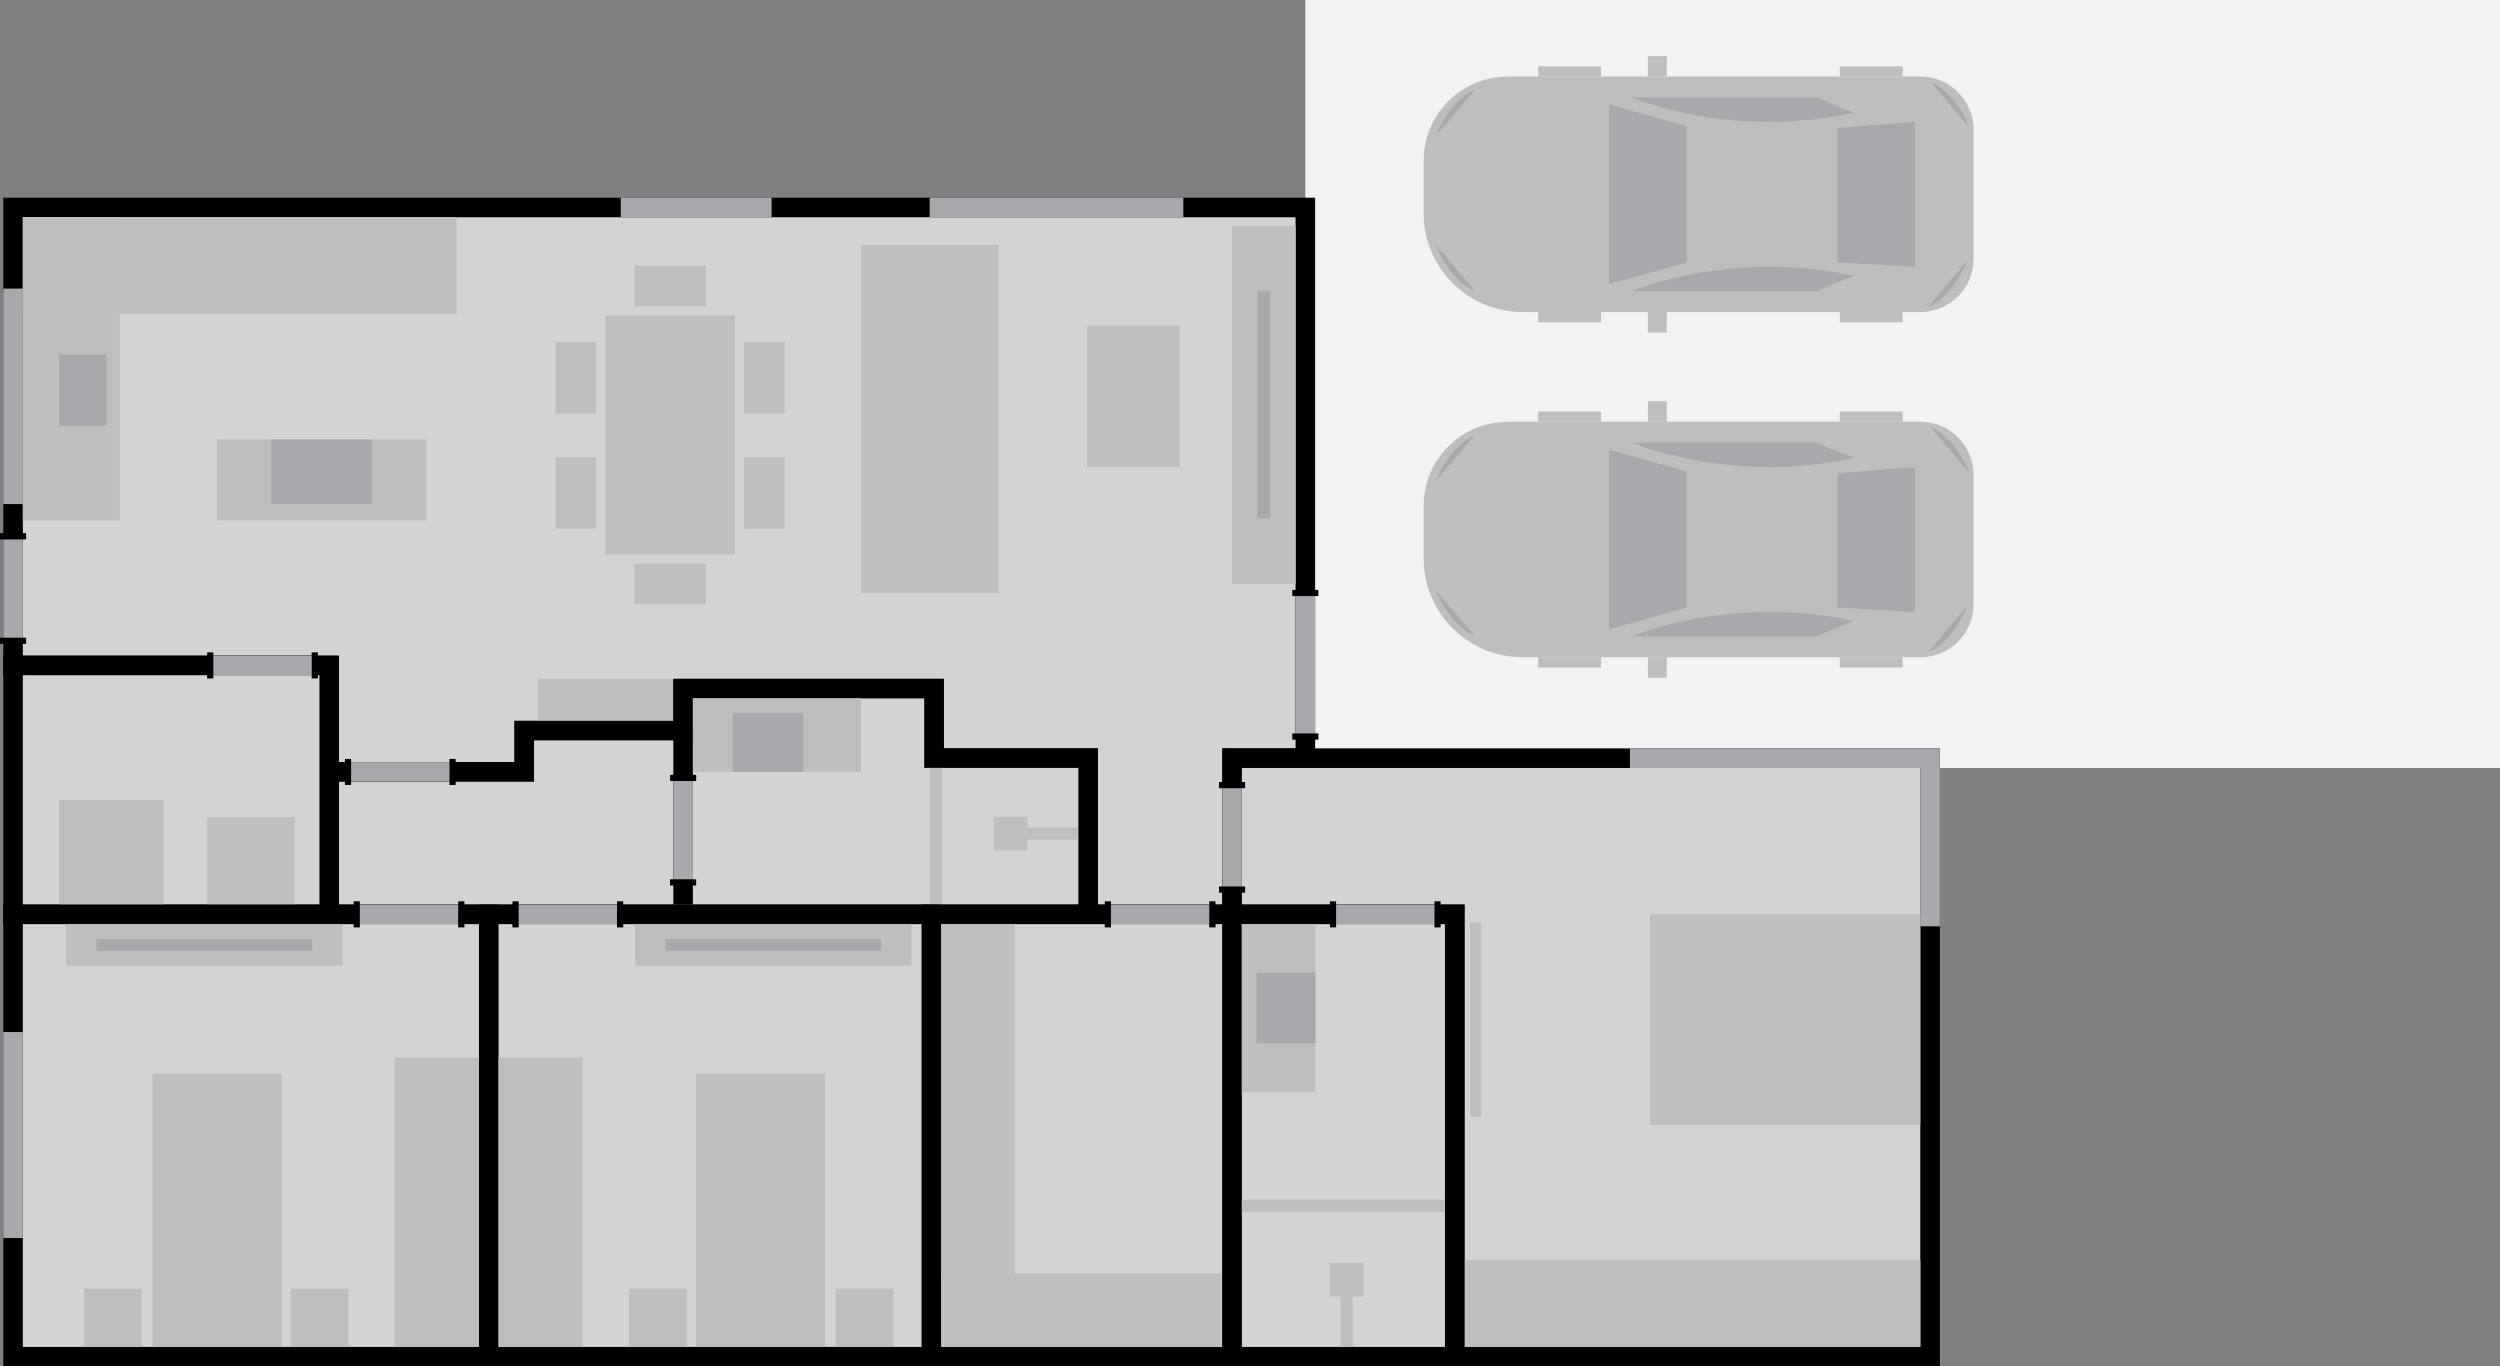 <?xml version="1.0" encoding="UTF-8"?>
<svg id="Layer_2" xmlns="http://www.w3.org/2000/svg" viewBox="0 0 511.13 279.38">
  <rect x="0" y="0" width="511.13" height="279.38" fill="#808080" stroke="none"/>
  <defs>
    <style>
      .cls-1 {
        fill: #f1f2f2;
      }

      .cls-2 {
        fill: #bcbec0;
      }

      .cls-3 {
        fill: #a7a9ac;
      }

      .cls-4 {
        fill: #d1d3d4;
        stroke: #000;
        stroke-miterlimit: 10;
        stroke-width: 4px;
      }
    </style>
  </defs>
  <g id="Layer_1-2" data-name="Layer_1">
    <g>
      <g>
        <rect class="cls-1" x="266.88" width="244.26" height="157.02"/>
        <g>
          <path class="cls-2" d="M308.27,15.65h84.37c5.99,0,10.86,4.87,10.86,10.86v26.43c0,5.99-4.87,10.86-10.86,10.86h-81.36c-11.16,0-20.22-9.06-20.22-20.22v-10.71c0-9.5,7.71-17.21,17.21-17.21Z"/>
          <polygon class="cls-3" points="344.84 53.65 328.98 58.1 328.98 21.36 344.84 25.8 344.84 53.65"/>
          <polygon class="cls-3" points="391.5 54.54 375.65 53.65 375.65 26.16 391.5 24.91 391.5 54.54"/>
          <path class="cls-3" d="M333.67,19.93s20.11,8.7,45.44,3.11c-4.67-1.7-7.67-3.11-7.67-3.11h-37.78Z"/>
          <path class="cls-3" d="M333.67,59.53s20.11-8.7,45.44-3.11c-4.67,1.7-7.67,3.11-7.67,3.11h-37.78Z"/>
          <rect class="cls-2" x="336.91" y="63.8" width="3.87" height="4.19"/>
          <rect class="cls-2" x="314.48" y="63.8" width="12.85" height="2.09"/>
          <rect class="cls-2" x="314.48" y="13.56" width="12.85" height="2.09"/>
          <rect class="cls-2" x="376.15" y="63.8" width="12.85" height="2.09"/>
          <rect class="cls-2" x="376.15" y="13.56" width="12.85" height="2.09"/>
          <rect class="cls-2" x="336.91" y="11.47" width="3.87" height="4.19"/>
          <path class="cls-3" d="M293.56,50.1s2.52,7.01,8,9.43l-8-9.43Z"/>
          <path class="cls-3" d="M301.56,18.35l-8,9.43s2.52-7.01,8-9.43"/>
          <path class="cls-3" d="M402.63,26.07s-2.52-7.01-8-9.43l8,9.43Z"/>
          <path class="cls-3" d="M394.15,62.81l8-9.43s-2.52,7.01-8,9.43"/>
        </g>
        <g>
          <path class="cls-2" d="M308.27,86.23h84.37c5.99,0,10.86,4.87,10.86,10.86v26.43c0,5.99-4.87,10.86-10.86,10.86h-81.36c-11.16,0-20.22-9.06-20.22-20.22v-10.71c0-9.5,7.71-17.21,17.21-17.21Z"/>
          <polygon class="cls-3" points="344.84 124.23 328.98 128.67 328.98 91.93 344.84 96.38 344.84 124.23"/>
          <polygon class="cls-3" points="391.5 125.12 375.65 124.23 375.65 96.73 391.5 95.49 391.5 125.12"/>
          <path class="cls-3" d="M333.67,90.5s20.11,8.7,45.44,3.11c-4.67-1.7-7.67-3.11-7.67-3.11h-37.78Z"/>
          <path class="cls-3" d="M333.67,130.1s20.11-8.7,45.44-3.11c-4.67,1.7-7.67,3.11-7.67,3.11h-37.78Z"/>
          <rect class="cls-2" x="336.91" y="134.38" width="3.87" height="4.19"/>
          <rect class="cls-2" x="314.48" y="134.38" width="12.85" height="2.09"/>
          <rect class="cls-2" x="314.48" y="84.14" width="12.85" height="2.09"/>
          <rect class="cls-2" x="376.15" y="134.38" width="12.85" height="2.09"/>
          <rect class="cls-2" x="376.15" y="84.14" width="12.85" height="2.09"/>
          <rect class="cls-2" x="336.91" y="82.04" width="3.87" height="4.19"/>
          <path class="cls-3" d="M293.56,120.67s2.52,7.01,8,9.43l-8-9.43Z"/>
          <path class="cls-3" d="M301.56,88.93l-8,9.43s2.52-7.01,8-9.43"/>
          <path class="cls-3" d="M402.63,96.65s-2.52-7.01-8-9.43l8,9.43Z"/>
          <path class="cls-3" d="M394.15,133.39l8-9.43s-2.52,7.01-8,9.43"/>
        </g>
      </g>
      <g>
        <polygon class="cls-4" points="2.67 42.42 2.67 136.05 67.31 136.05 67.31 157.83 107.19 157.83 107.19 149.38 139.66 149.38 139.66 140.79 190.96 140.79 190.96 155.01 222.47 155.01 222.47 186.94 251.9 186.94 251.9 155.01 266.88 155.01 266.88 136.05 266.88 121.53 266.88 42.42 2.67 42.42"/>
        <rect class="cls-3" x="126.91" y="40.42" width="30.84" height="4.01" transform="translate(284.67 84.84) rotate(180)"/>
        <rect class="cls-3" x="190.07" y="40.42" width="51.86" height="4.01" transform="translate(432 84.84) rotate(180)"/>
        <rect class="cls-3" x="-19.36" y="79.02" width="44.06" height="4.01" transform="translate(83.69 78.36) rotate(90)"/>
        <g>
          <rect x="2.03" y="128.34" width="1.27" height="5.34" transform="translate(133.68 128.34) rotate(90)"/>
          <rect x="2.03" y="106.98" width="1.27" height="5.34" transform="translate(112.32 106.98) rotate(90)"/>
          <rect class="cls-3" x="-7.38" y="118.33" width="20.09" height="4" transform="translate(-117.66 123) rotate(-90)"/>
        </g>
        <g>
          <rect x="266.24" y="118.57" width="1.27" height="5.34" transform="translate(145.64 388.11) rotate(-90)"/>
          <rect x="266.24" y="147.92" width="1.27" height="5.34" transform="translate(116.29 417.46) rotate(-90)"/>
          <rect class="cls-3" x="252.83" y="133.91" width="28.08" height="4" transform="translate(402.79 -130.96) rotate(90)"/>
        </g>
        <rect class="cls-2" x="44.36" y="89.85" width="42.78" height="16.55"/>
        <rect class="cls-2" x="4.67" y="44.43" width="19.8" height="61.98"/>
        <rect class="cls-3" x="55.47" y="89.85" width="20.55" height="13.2"/>
        <rect class="cls-2" x="39.11" y="9.98" width="19.8" height="88.69" transform="translate(103.34 5.31) rotate(90)"/>
        <rect class="cls-3" x="12.07" y="72.45" width="9.72" height="14.68"/>
        <rect class="cls-2" x="123.73" y="64.48" width="26.53" height="48.89"/>
        <rect class="cls-2" x="152.12" y="69.88" width="8.3" height="14.67"/>
        <rect class="cls-2" x="152.12" y="93.44" width="8.3" height="14.67"/>
        <rect class="cls-2" x="113.57" y="69.88" width="8.3" height="14.67"/>
        <rect class="cls-2" x="113.57" y="93.44" width="8.3" height="14.67"/>
        <rect class="cls-2" x="132.85" y="51.14" width="8.3" height="14.67" transform="translate(78.52 195.47) rotate(-90)"/>
        <rect class="cls-2" x="132.85" y="112.05" width="8.3" height="14.67" transform="translate(17.61 256.38) rotate(-90)"/>
        <rect class="cls-2" x="176.02" y="50.1" width="28.15" height="71.14"/>
        <rect class="cls-2" x="222.25" y="66.56" width="18.96" height="28.93"/>
        <rect class="cls-2" x="251.9" y="46.15" width="12.98" height="73.24"/>
        <rect class="cls-3" x="257.09" y="59.53" width="2.6" height="46.47"/>
        <rect class="cls-2" x="119.55" y="129.26" width="8.58" height="27.64" transform="translate(-19.24 266.93) rotate(-90)"/>
      </g>
      <g>
        <polygon class="cls-4" points="190.96 155 190.96 140.79 139.66 140.79 139.66 149.38 107.19 149.38 107.19 157.83 67.31 157.83 67.31 186.94 222.47 186.94 222.47 155 190.96 155"/>
        <line class="cls-4" x1="139.66" y1="149.24" x2="139.66" y2="184.94"/>
        <g>
          <rect x="70.52" y="155.15" width="1.27" height="5.33" transform="translate(142.31 315.64) rotate(-180)"/>
          <rect x="91.9" y="155.15" width="1.27" height="5.33" transform="translate(185.06 315.64) rotate(-180)"/>
          <rect class="cls-3" x="71.79" y="155.82" width="20.11" height="3.99"/>
        </g>
        <g>
          <rect x="139.03" y="156.38" width="1.27" height="5.34" transform="translate(-19.38 298.71) rotate(-90)"/>
          <rect x="139.03" y="177.73" width="1.27" height="5.34" transform="translate(-40.74 320.07) rotate(-90)"/>
          <rect class="cls-3" x="129.62" y="167.72" width="20.09" height="4" transform="translate(309.39 30.06) rotate(90)"/>
        </g>
        <rect class="cls-2" x="141.66" y="142.77" width="34.36" height="15.05"/>
        <rect class="cls-3" x="149.8" y="145.78" width="14.44" height="12.04"/>
        <rect class="cls-2" x="177.37" y="169.73" width="27.93" height="2.47" transform="translate(362.29 -20.37) rotate(90)"/>
        <rect class="cls-2" x="209.15" y="169.19" width="11.18" height="2.47" transform="translate(429.47 340.86) rotate(-180)"/>
        <rect class="cls-2" x="203.17" y="166.99" width="6.88" height="6.88" transform="translate(413.22 340.86) rotate(-180)"/>
      </g>
      <g>
        <rect class="cls-4" x="2.67" y="136.05" width="64.64" height="50.89"/>
        <g>
          <rect x="42.35" y="133.39" width="1.27" height="5.33" transform="translate(85.97 272.1) rotate(-180)"/>
          <rect x="63.73" y="133.39" width="1.27" height="5.33" transform="translate(128.72 272.1) rotate(-180)"/>
          <rect class="cls-3" x="43.62" y="134.05" width="20.11" height="3.99"/>
        </g>
        <rect class="cls-2" x="12.07" y="163.56" width="21.39" height="21.39"/>
        <rect class="cls-2" x="42.35" y="167.04" width="17.9" height="17.9"/>
      </g>
      <g>
        <rect class="cls-4" x="2.67" y="186.94" width="97.26" height="90.44"/>
        <rect class="cls-3" x="-18.39" y="230.05" width="42.12" height="4.01" transform="translate(234.72 229.39) rotate(90)"/>
        <g>
          <rect x="72.3" y="184.27" width="1.27" height="5.33" transform="translate(145.87 373.88) rotate(-180)"/>
          <rect x="93.67" y="184.27" width="1.27" height="5.33" transform="translate(188.62 373.88) rotate(-180)"/>
          <rect class="cls-3" x="73.57" y="184.94" width="20.11" height="3.99"/>
        </g>
        <rect class="cls-2" x="16.52" y="234.21" width="55.73" height="26.41" transform="translate(-203.04 291.8) rotate(-90)"/>
        <rect class="cls-2" x="17.18" y="263.47" width="11.81" height="11.81" transform="translate(-246.29 292.47) rotate(-90)"/>
        <rect class="cls-2" x="59.45" y="263.47" width="11.81" height="11.81" transform="translate(-204.02 334.74) rotate(-90)"/>
        <rect class="cls-2" x="59.74" y="237.19" width="59.18" height="17.2" transform="translate(-156.46 335.12) rotate(-90)"/>
        <rect class="cls-2" x="37.52" y="164.92" width="8.51" height="56.54" transform="translate(-151.42 234.97) rotate(-90)"/>
        <rect class="cls-3" x="40.58" y="171.15" width="2.38" height="44.09" transform="translate(-151.42 234.97) rotate(-90)"/>
      </g>
      <g>
        <rect class="cls-4" x="99.93" y="186.94" width="90.52" height="90.44"/>
        <g>
          <rect x="104.77" y="184.27" width="1.27" height="5.33" transform="translate(210.81 373.88) rotate(-180)"/>
          <rect x="126.14" y="184.27" width="1.27" height="5.33" transform="translate(253.56 373.88) rotate(-180)"/>
          <rect class="cls-3" x="106.04" y="184.94" width="20.11" height="3.99"/>
        </g>
        <rect class="cls-2" x="127.62" y="234.21" width="55.73" height="26.41" transform="translate(-91.94 402.9) rotate(-90)"/>
        <rect class="cls-2" x="170.87" y="263.47" width="11.81" height="11.81" transform="translate(-92.6 446.15) rotate(-90)"/>
        <rect class="cls-2" x="128.6" y="263.47" width="11.81" height="11.81" transform="translate(-134.87 403.88) rotate(-90)"/>
        <rect class="cls-2" x="80.94" y="237.19" width="59.18" height="17.2" transform="translate(-135.26 356.32) rotate(-90)"/>
        <rect class="cls-2" x="153.83" y="164.92" width="8.51" height="56.54" transform="translate(-35.1 351.28) rotate(-90)"/>
        <rect class="cls-3" x="156.9" y="171.15" width="2.38" height="44.09" transform="translate(-35.1 351.28) rotate(-90)"/>
      </g>
      <g>
        <rect class="cls-4" x="190.45" y="186.94" width="61.46" height="90.44"/>
        <g>
          <rect x="225.86" y="184.27" width="1.27" height="5.33" transform="translate(453 373.88) rotate(-180)"/>
          <rect x="247.24" y="184.27" width="1.27" height="5.33" transform="translate(495.75 373.88) rotate(-180)"/>
          <rect class="cls-3" x="227.13" y="184.94" width="20.11" height="3.99"/>
        </g>
        <rect class="cls-2" x="156.74" y="224.64" width="86.45" height="15.05" transform="translate(-32.19 432.13) rotate(-90)"/>
        <rect class="cls-2" x="192.44" y="260.34" width="57.34" height="15.05"/>
      </g>
      <g>
        <polygon class="cls-4" points="297.42 155.01 251.9 155.01 251.9 186.94 297.42 186.94 297.42 277.38 394.61 277.38 394.61 186.94 394.61 155.01 297.42 155.01"/>
        <rect class="cls-3" x="333.24" y="153.01" width="63.36" height="4.01"/>
        <rect class="cls-3" x="378.42" y="171.2" width="32.37" height="4.01" transform="translate(567.81 -221.4) rotate(90)"/>
        <g>
          <rect x="251.27" y="157.85" width="1.27" height="5.34" transform="translate(91.38 412.42) rotate(-90)"/>
          <rect x="251.27" y="179.21" width="1.27" height="5.34" transform="translate(70.02 433.78) rotate(-90)"/>
          <rect class="cls-3" x="241.86" y="169.2" width="20.09" height="4" transform="translate(423.1 -80.7) rotate(90)"/>
        </g>
        <rect class="cls-2" x="337.1" y="219.87" width="17.82" height="93.19" transform="translate(612.49 -79.53) rotate(90)"/>
        <rect class="cls-2" x="337.34" y="186.94" width="55.26" height="43.06" transform="translate(729.95 416.94) rotate(-180)"/>
        <rect class="cls-2" x="281.84" y="207.35" width="39.75" height="2.24" transform="translate(510.18 -93.25) rotate(90)"/>
      </g>
      <g>
        <rect class="cls-4" x="251.9" y="186.94" width="45.52" height="90.44"/>
        <g>
          <rect x="271.9" y="184.27" width="1.27" height="5.33" transform="translate(545.07 373.88) rotate(-180)"/>
          <rect x="293.28" y="184.27" width="1.27" height="5.33" transform="translate(587.82 373.88) rotate(-180)"/>
          <rect class="cls-3" x="273.17" y="184.94" width="20.11" height="3.99"/>
        </g>
        <rect class="cls-2" x="244.24" y="198.59" width="34.36" height="15.05" transform="translate(55.3 467.54) rotate(-90)"/>
        <rect class="cls-3" x="255.7" y="200.1" width="14.44" height="12.04" transform="translate(56.8 469.04) rotate(-90)"/>
        <rect class="cls-2" x="253.89" y="245.31" width="41.46" height="2.47" transform="translate(549.25 493.08) rotate(-180)"/>
        <rect class="cls-2" x="269.75" y="268.55" width="11.18" height="2.47" transform="translate(5.55 545.12) rotate(-90)"/>
        <rect class="cls-2" x="271.9" y="258.22" width="6.88" height="6.88" transform="translate(13.68 536.99) rotate(-90)"/>
      </g>
    </g>
  </g>
</svg>